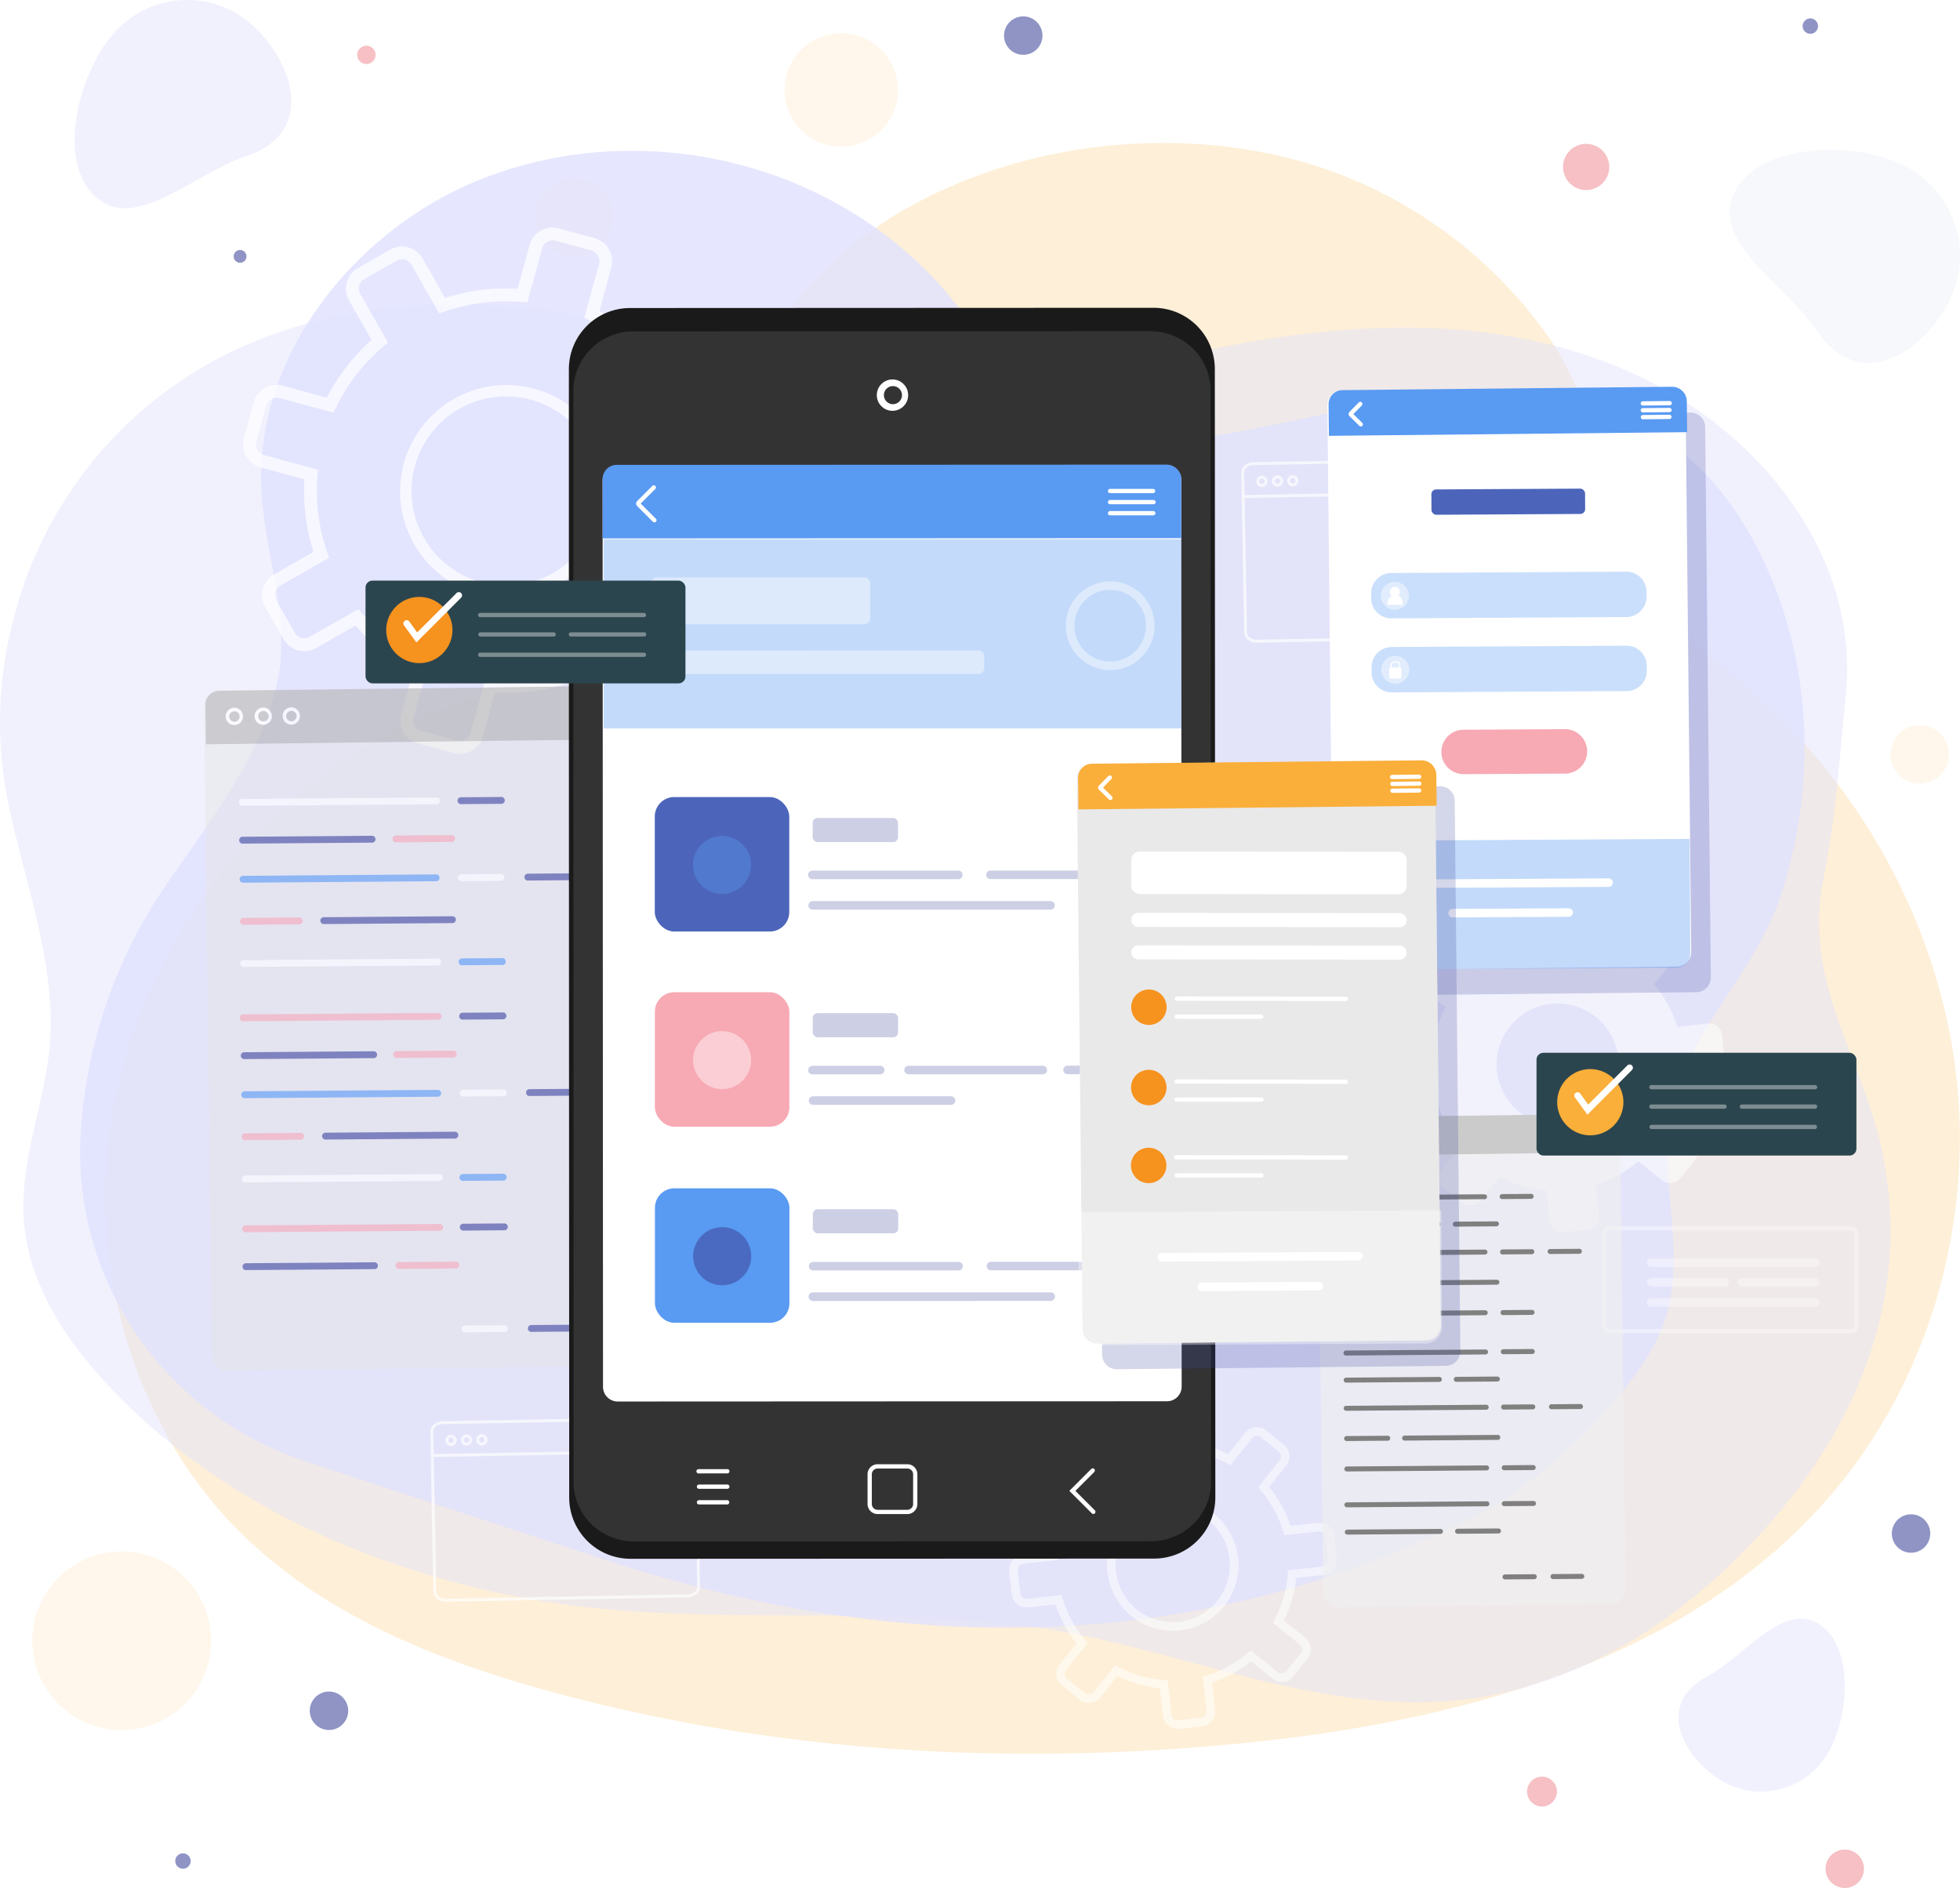<svg xmlns="http://www.w3.org/2000/svg" viewBox="0 0 856.73 825.19"><defs><style>.cls-1{opacity:0.2;}.cls-2{fill:#faaf3b;}.cls-3{opacity:0.1;}.cls-4{fill:#ecf1f7;}.cls-4,.cls-5{opacity:0.47;}.cls-5,.cls-6{fill:#e1e2fe;}.cls-6{opacity:0.81;}.cls-17,.cls-33,.cls-7{fill:#3e479b;}.cls-7,.cls-8{opacity:0.58;}.cls-8{fill:#ef929c;}.cls-9{opacity:0.73;}.cls-10,.cls-24,.cls-29,.cls-38{fill:#fff;}.cls-11{opacity:0.69;}.cls-12{opacity:0.55;}.cls-13,.cls-38{opacity:0.38;}.cls-14{opacity:0.61;}.cls-15,.cls-30{fill:#e5e5e5;}.cls-15{opacity:0.74;}.cls-16{fill:#b2b2b2;}.cls-18,.cls-23,.cls-34{fill:#599af2;}.cls-19{fill:#f7a9b4;}.cls-20{fill:none;}.cls-21{fill:#1a1a1a;}.cls-22{fill:#333;}.cls-23,.cls-26{opacity:0.36;}.cls-24{opacity:0.43;}.cls-25{fill:#4c65ba;}.cls-27{opacity:0.26;}.cls-28{opacity:0.57;}.cls-29,.cls-30{opacity:0.39;}.cls-31,.cls-35{fill:#cbcbcb;}.cls-32{fill:gray;}.cls-33{opacity:0.22;}.cls-34{opacity:0.32;}.cls-35{opacity:0.42;}.cls-36{fill:#f6921e;}.cls-37{fill:#2b454e;}</style></defs><g id="Layer_2" data-name="Layer 2"><g id="Layer_1-2" data-name="Layer 1"><g class="cls-1"><path class="cls-2" d="M856.24,511.82a242.07,242.07,0,0,0-1.11-41.27c-7.29-64.31-40.28-125-88.84-167.74-17.32-15.27-37-28.94-48.31-49.09-19-33.94-17.55-72.94-41.11-106.44a199.38,199.38,0,0,0-96.75-73.14C464.52,34.08,302.67,99.31,317.25,238.59c.05.5.11,1.22.17,2.14a50.7,50.7,0,0,1-49.67,53.94C161.09,297.2,69.28,379.44,49.63,483.6,37,550.59,57.69,624,106.69,671.41c36.58,35.37,85.66,54.81,134.76,68.16C339.9,766.34,443.5,772,545,761.72c95-9.58,195.26-36.9,256.71-110C834.5,612.72,853.28,562.71,856.24,511.82Z"/></g><g class="cls-3"><circle class="cls-2" cx="367.72" cy="39.35" r="24.81" transform="translate(12.58 142.53) rotate(-22.31)"/></g><g class="cls-3"><circle class="cls-2" cx="839.15" cy="329.72" r="12.8"/></g><g class="cls-3"><circle class="cls-2" cx="251.05" cy="94.91" r="17.16" transform="translate(13.41 219.64) rotate(-48.4)"/></g><g class="cls-3"><circle class="cls-2" cx="53.2" cy="717.16" r="39.07"/></g><path class="cls-4" d="M851.85,132a44.15,44.15,0,0,0-19.11-59.44C811,61.4,769.36,62.22,758.22,83.91s22.25,40.31,35.87,60.54C813.07,172.67,840.71,153.67,851.85,132Z"/><path class="cls-5" d="M751.42,777.65a33.84,33.84,0,0,0,46.77-10.07c10.13-15.7,12.66-47.54-3-57.67s-32.42,13.91-48.87,22.76C723.34,745,735.73,767.52,751.42,777.65Z"/><path class="cls-5" d="M110.81,11.4a42.66,42.66,0,0,0-60.28,2.23c-16,17.26-26.18,56.25-8.91,72.28S84.93,75.76,107.3,68.39C138.51,58.11,128.07,27.43,110.81,11.4Z"/><path class="cls-5" d="M809.46,611.65c15.24-32.73,21.3-69,13.44-107.38-8.68-42.33-35-74.85-25.89-120,5.57-27.51,7-53,9.79-80.21,5.8-55.89-30.49-105.14-75.51-131.73-36.56-21.6-79.43-29.7-121.47-29.13-37.83.52-75.6,7.51-112.26,16.9-35.34,9.06-69.88,21-106.92,17.22-30.8-3.13-58.54-16.44-87.22-26.37C234.93,127.22,152,123.88,89.35,160A178.35,178.35,0,0,0,8.56,261.18c-10,32.31-11.24,62.54-3.76,95.53,6.91,30.53,17.65,60.47,17.34,92.15-.32,32.33-16.95,61.19-10.4,94.45C16.38,566.83,30.49,587.47,46.8,605c44.87,48.35,107.53,77.54,172,91.44,85.84,18.5,173.35.84,258.44,19.25,55.8,12.08,111,35.38,169.15,26.27,36.29-5.69,70.07-23.42,98-47.33C771.72,671.22,794.82,643.08,809.46,611.65Z"/><path class="cls-6" d="M731.14,560.15c2.38-26.68-6.62-54.18.9-80.6,9-31.63,35.07-55.33,45.7-86.39,15.7-45.89,14.94-97.31-4.12-142-9.19-21.55-22.62-41.58-41-55.44-28.26-21.35-65.29-26-100.11-23.32-51.83,4-106.52,26.46-158.63,20.35-28.76-3.38-37.54-34.5-52.39-55-16.8-23.22-39.67-41.46-65-53.6C310,61.73,254.1,59.61,206.49,79.89c-50.83,21.64-95.13,74.5-92.22,134.29,1.35,27.65,12.42,55.12,7.3,82.3-6.44,34.1-32.13,65.18-50.75,93A214.28,214.28,0,0,0,35.36,494.07c0,.42,0,.84-.08,1.27-3.82,64.4,36.81,123.15,98.1,143.31L263.8,681.54C396.13,725.06,528.34,723.62,650,659.75c26.33-13.82,69.2-55,78-83.4A77.46,77.46,0,0,0,731.14,560.15Z"/><circle class="cls-7" cx="835.33" cy="670.27" r="8.4"/><circle class="cls-7" cx="447.27" cy="15.56" r="8.4"/><circle class="cls-7" cx="143.8" cy="747.74" r="8.4"/><circle class="cls-8" cx="674.02" cy="783.06" r="6.53"/><circle class="cls-8" cx="806.36" cy="816.79" r="8.4"/><circle class="cls-7" cx="104.94" cy="112.06" r="2.8"/><path class="cls-8" d="M703.19,75.1a10.09,10.09,0,1,1-7.76-12A10.1,10.1,0,0,1,703.19,75.1Z"/><path class="cls-8" d="M164.08,24.78a4,4,0,1,1-3-4.69A4,4,0,0,1,164.08,24.78Z"/><path class="cls-7" d="M794.6,12.12a3.36,3.36,0,1,1-2.59-4A3.37,3.37,0,0,1,794.6,12.12Z"/><path class="cls-7" d="M83.26,814.13a3.36,3.36,0,1,1-2.58-4A3.37,3.37,0,0,1,83.26,814.13Z"/><g class="cls-9"><path class="cls-10" d="M201.11,329.52a10.42,10.42,0,0,1-2.76-.37l-15.68-4.29a10.39,10.39,0,0,1-7.27-12.74L180.64,293a87.23,87.23,0,0,1-25.25-19.58l-17.24,9.84A10.38,10.38,0,0,1,124,279.34l-8.06-14.12a10.39,10.39,0,0,1,3.87-14.15l17.25-9.84a87.28,87.28,0,0,1-4-31.7l-19.15-5.24a10.39,10.39,0,0,1-7.27-12.75l4.29-15.68a10.39,10.39,0,0,1,12.74-7.27l19.16,5.24a87.37,87.37,0,0,1,19.58-25.25l-9.84-17.24a10.38,10.38,0,0,1,3.88-14.15l14.12-8.06A10.39,10.39,0,0,1,184.72,113l9.84,17.25a87.28,87.28,0,0,1,31.7-4l5.24-19.15a10.38,10.38,0,0,1,12.74-7.27l15.69,4.29a10.39,10.39,0,0,1,7.26,12.74L262,136A87.1,87.1,0,0,1,287.2,155.6l17.25-9.84a10.38,10.38,0,0,1,14.15,3.88l8.06,14.12a10.38,10.38,0,0,1-3.88,14.15l-17.24,9.84a87.28,87.28,0,0,1,4,31.7l19.15,5.24A10.37,10.37,0,0,1,336,237.43l-4.29,15.69a10.41,10.41,0,0,1-12.75,7.27l-19.15-5.25a87.1,87.1,0,0,1-19.58,25.25L290,297.64a10.38,10.38,0,0,1-3.88,14.15L272,319.85A10.38,10.38,0,0,1,257.88,316L248,298.73a87.28,87.28,0,0,1-31.7,4l-5.24,19.15a10.37,10.37,0,0,1-10,7.64Zm-44.47-63.3,1.5,1.78a81.84,81.84,0,0,0,27,21l2.1,1-6.46,23.61a4.76,4.76,0,0,0,3.34,5.87l15.68,4.29a4.78,4.78,0,0,0,5.87-3.35l6.46-23.61,2.32.19a81.87,81.87,0,0,0,33.94-4.28l2.2-.76,12.12,21.26a4.78,4.78,0,0,0,6.52,1.78l14.12-8.05a4.77,4.77,0,0,0,1.78-6.51L273,279.15l1.78-1.5a81.84,81.84,0,0,0,21-27l1-2.1L320.4,255a4.79,4.79,0,0,0,5.87-3.34L330.56,236a4.78,4.78,0,0,0-3.35-5.87l-23.61-6.46.19-2.32a81.87,81.87,0,0,0-4.28-33.94l-.76-2.2L320,173.05a4.78,4.78,0,0,0,1.78-6.52l-8.05-14.12a4.78,4.78,0,0,0-6.52-1.78L286,162.76l-1.5-1.78a82,82,0,0,0-27-21l-2.1-1,6.46-23.61a4.78,4.78,0,0,0-3.34-5.87l-15.68-4.29a4.79,4.79,0,0,0-5.87,3.34l-6.46,23.62-2.32-.2a81.86,81.86,0,0,0-33.94,4.29L192,137l-12.12-21.26a4.78,4.78,0,0,0-6.52-1.78l-14.12,8a4.77,4.77,0,0,0-1.78,6.51l12.13,21.27-1.78,1.5a82,82,0,0,0-21,27l-1,2.1L122.2,174a4.76,4.76,0,0,0-5.87,3.34L112,193a4.78,4.78,0,0,0,3.34,5.87L139,205.35l-.2,2.32a82,82,0,0,0,4.29,33.94l.76,2.2-21.26,12.12a4.78,4.78,0,0,0-1.78,6.52l8.05,14.12a4.77,4.77,0,0,0,6.51,1.78Zm64.73-4.94A46.67,46.67,0,0,1,209,259.6h0a46.49,46.49,0,1,1,12.41,1.68Zm-.14-88a41.32,41.32,0,1,0,10.93,1.48A41.29,41.29,0,0,0,221.23,173.3Z"/></g><g class="cls-11"><path class="cls-10" d="M655.06,279l-105.62,1.92c-3.05.06-5.57-1.87-5.61-4.3l-1.27-70.13c0-2.42,2.4-4.44,5.45-4.5l105.61-1.92c3.06,0,5.57,1.88,5.62,4.3l1.27,70.13C660.56,276.93,658.11,279,655.06,279ZM548,203.3c-2.33,0-4.2,1.46-4.16,3.17l1.27,70.13c0,1.7,2,3,4.28,3L655,277.69c2.33,0,4.2-1.46,4.17-3.16l-1.27-70.13c0-1.71-1.95-3.06-4.28-3Z"/><rect class="cls-10" x="543.39" y="215.33" width="114.69" height="1.31" transform="translate(-3.82 10.94) rotate(-1.04)"/><path class="cls-10" d="M551.66,212.83a2.47,2.47,0,1,1,2.42-2.51A2.47,2.47,0,0,1,551.66,212.83Zm-.07-3.62a1.16,1.16,0,1,0,1.18,1.13A1.16,1.16,0,0,0,551.59,209.21Z"/><path class="cls-10" d="M558.46,212.71a2.47,2.47,0,1,1,2.42-2.51A2.46,2.46,0,0,1,558.46,212.71Zm-.07-3.63a1.16,1.16,0,0,0,.05,2.32,1.15,1.15,0,0,0,1.13-1.18A1.16,1.16,0,0,0,558.39,209.08Z"/><path class="cls-10" d="M565.14,212.59a2.47,2.47,0,1,1,2.42-2.51A2.48,2.48,0,0,1,565.14,212.59Zm-.07-3.63a1.16,1.16,0,1,0,1.18,1.14A1.16,1.16,0,0,0,565.07,209Z"/></g><g class="cls-11"><path class="cls-10" d="M300.58,698.17,195,700.08c-3.05.06-5.57-1.87-5.62-4.3l-1.27-70.13c0-2.42,2.4-4.44,5.46-4.5l105.61-1.92c3.05-.05,5.57,1.88,5.61,4.31L306,693.66C306.08,696.09,303.64,698.11,300.58,698.17Zm-107-75.71c-2.33,0-4.2,1.47-4.17,3.17l1.28,70.13c0,1.7,2,3.06,4.28,3l105.61-1.91c2.33-.05,4.2-1.47,4.17-3.17l-1.28-70.13c0-1.71-1.95-3.06-4.28-3Z"/><rect class="cls-10" x="188.92" y="634.49" width="114.69" height="1.31" transform="translate(-11.49 4.58) rotate(-1.04)"/><path class="cls-10" d="M197.18,632a2.47,2.47,0,1,1,2.43-2.52A2.48,2.48,0,0,1,197.18,632Zm-.06-3.63a1.16,1.16,0,0,0-1.14,1.18,1.16,1.16,0,0,0,2.31,0A1.16,1.16,0,0,0,197.12,628.37Z"/><path class="cls-10" d="M204,631.87a2.47,2.47,0,1,1,2.42-2.51A2.47,2.47,0,0,1,204,631.87Zm-.07-3.63a1.16,1.16,0,1,0,0,2.32,1.16,1.16,0,0,0,0-2.32Z"/><path class="cls-10" d="M210.66,631.75a2.47,2.47,0,0,1-.09-4.94,2.47,2.47,0,1,1,.09,4.94Zm-.06-3.63a1.16,1.16,0,1,0,1.18,1.14A1.16,1.16,0,0,0,210.6,628.12Z"/></g><g class="cls-12"><path class="cls-10" d="M739.44,499.75,728.51,491a53.69,53.69,0,0,0,6.24-21.47L748.67,468a4.8,4.8,0,0,0,4.24-5.29l-1.13-10.21a4.79,4.79,0,0,0-5.28-4.24l-13.92,1.54a53.75,53.75,0,0,0-10.77-19.6l8.76-10.92a4.78,4.78,0,0,0-.74-6.73l-8-6.43a4.79,4.79,0,0,0-6.73.74l-8.76,10.93a53.83,53.83,0,0,0-21.46-6.25l-1.54-13.92a4.79,4.79,0,0,0-5.28-4.23l-10.21,1.12a4.8,4.8,0,0,0-4.24,5.29l1.53,13.91a53.79,53.79,0,0,0-19.59,10.77l-10.93-8.76a4.79,4.79,0,0,0-6.73.74l-6.42,8a4.77,4.77,0,0,0,.74,6.73L633.11,440a53.69,53.69,0,0,0-6.24,21.47L613,463a4.78,4.78,0,0,0-4.23,5.28l1.12,10.22a4.78,4.78,0,0,0,5.28,4.23L629,481.17a53.63,53.63,0,0,0,10.77,19.59l-8.76,10.93a4.79,4.79,0,0,0,.74,6.73l8,6.43a4.79,4.79,0,0,0,6.73-.74l8.76-10.93a53.87,53.87,0,0,0,21.47,6.25l1.53,13.91a4.79,4.79,0,0,0,5.28,4.24l10.22-1.13a4.78,4.78,0,0,0,4.23-5.28l-1.53-13.92a53.91,53.91,0,0,0,19.59-10.76L727,515.24a4.78,4.78,0,0,0,6.73-.74l6.43-8A4.79,4.79,0,0,0,739.44,499.75Zm-76-12.58a27.79,27.79,0,1,1,39.07-4.3A27.78,27.78,0,0,1,663.43,487.17Z"/><path class="cls-10" d="M683.05,538.54a5.64,5.64,0,0,1-3.57-1.26,5.7,5.7,0,0,1-2.11-3.83l-1.45-13.16a54.26,54.26,0,0,1-20.37-5.92l-8.28,10.32a5.72,5.72,0,0,1-8,.89l-8-6.43a5.72,5.72,0,0,1-.89-8l8.28-10.33a54.36,54.36,0,0,1-10.22-18.6l-13.15,1.45a5.72,5.72,0,0,1-6.32-5.06l-1.12-10.21a5.72,5.72,0,0,1,5.06-6.32L626,460.59a54.28,54.28,0,0,1,5.93-20.37l-10.33-8.28a5.71,5.71,0,0,1-.88-8l6.43-8a5.71,5.71,0,0,1,8-.88l10.32,8.27a54.55,54.55,0,0,1,18.6-10.22l-1.45-13.15a5.73,5.73,0,0,1,5.06-6.31l10.22-1.13a5.73,5.73,0,0,1,6.31,5.06l1.45,13.15a54.56,54.56,0,0,1,20.38,5.93l8.28-10.32a5.72,5.72,0,0,1,8-.89l8,6.43a5.72,5.72,0,0,1,.89,8L723,430.18a54.57,54.57,0,0,1,10.23,18.6l13.15-1.44a5.61,5.61,0,0,1,4.2,1.22,5.7,5.7,0,0,1,2.11,3.84l1.12,10.21a5.72,5.72,0,0,1-5.06,6.31l-13.15,1.45a54.38,54.38,0,0,1-5.93,20.38L740,499a5.71,5.71,0,0,1,.88,8l-6.42,8a5.73,5.73,0,0,1-8,.88l-10.33-8.27a54.53,54.53,0,0,1-18.6,10.22L699,531.07a5.72,5.72,0,0,1-5.06,6.31l-10.22,1.13Zm-28-26.55.68.37a52.58,52.58,0,0,0,21.1,6.13l.77.06,1.62,14.69a3.85,3.85,0,0,0,4.25,3.41l10.21-1.12a3.86,3.86,0,0,0,2.59-1.42,3.79,3.79,0,0,0,.82-2.84l-1.61-14.69.74-.22a52.73,52.73,0,0,0,19.25-10.58l.59-.51,11.53,9.25a3.87,3.87,0,0,0,5.42-.6l6.43-8a3.86,3.86,0,0,0-.6-5.42h0l-11.53-9.24.37-.69a52.53,52.53,0,0,0,6.13-21.09l.06-.77,14.69-1.62a3.87,3.87,0,0,0,3.41-4.26l-1.13-10.21a3.86,3.86,0,0,0-4.25-3.41l-14.69,1.62-.22-.74a52.77,52.77,0,0,0-10.58-19.26l-.51-.59,9.25-11.53a3.85,3.85,0,0,0,.82-2.83,3.9,3.9,0,0,0-1.42-2.59l-8-6.42a3.86,3.86,0,0,0-5.42.59L706.57,419l-.69-.37a52.59,52.59,0,0,0-21.09-6.14l-.78-.06-1.61-14.68a3.87,3.87,0,0,0-4.26-3.41l-10.21,1.12a3.85,3.85,0,0,0-3.41,4.26l1.61,14.68-.74.23a52.44,52.44,0,0,0-19.25,10.58l-.59.51L634,416.45a3.86,3.86,0,0,0-5.42.6l-6.43,8a3.85,3.85,0,0,0,.6,5.41l11.53,9.25-.36.68a52.48,52.48,0,0,0-6.14,21.1l-.06.77-14.69,1.62a3.86,3.86,0,0,0-3.41,4.25l1.13,10.22a3.86,3.86,0,0,0,4.25,3.41l14.69-1.62.22.74a52.65,52.65,0,0,0,10.59,19.26l.5.58-9.24,11.53a3.86,3.86,0,0,0,.6,5.42l8,6.43a3.83,3.83,0,0,0,2.84.82,3.78,3.78,0,0,0,2.58-1.42Zm25.72-17.79a28.72,28.72,0,1,1,22.45-10.75A28.6,28.6,0,0,1,680.78,494.2Zm.08-55.58a25.09,25.09,0,0,0-3,.17,26.68,26.68,0,1,0,3-.17Z"/></g><g class="cls-13"><path class="cls-10" d="M809.09,582.73H703.39c-1.83,0-3.31-1.77-3.31-3.94v-38.9c0-2.17,1.48-3.94,3.31-3.94h105.7c1.82,0,3.31,1.77,3.31,3.94v38.9C812.4,581,810.91,582.73,809.09,582.73Zm-105.7-44.92c-.78,0-1.44,1-1.44,2.08v38.9c0,1.12.66,2.07,1.44,2.07h105.7c.78,0,1.44-1,1.44-2.07v-38.9c0-1.12-.66-2.08-1.44-2.08Z"/><rect class="cls-10" x="721.84" y="550.99" width="71.55" height="1.87"/><path class="cls-10" d="M793.39,553.79H721.84a1.87,1.87,0,1,1,0-3.73h71.55a1.87,1.87,0,1,1,0,3.73Zm0-1.87v0Z"/><rect class="cls-10" x="721.84" y="559.48" width="31.97" height="1.87"/><path class="cls-10" d="M753.81,562.28h-32a1.87,1.87,0,0,1,0-3.74h32a1.87,1.87,0,0,1,0,3.74Zm0-1.87v0Z"/><rect class="cls-10" x="761.42" y="559.48" width="31.97" height="1.87"/><path class="cls-10" d="M793.39,562.28h-32a1.87,1.87,0,0,1,0-3.74h32a1.87,1.87,0,0,1,0,3.74Zm0-1.87v0Z"/><rect class="cls-10" x="721.84" y="568.36" width="71.55" height="1.87"/><path class="cls-10" d="M793.39,571.16H721.84a1.87,1.87,0,1,1,0-3.73h71.55a1.87,1.87,0,1,1,0,3.73Zm0-1.87v0Z"/></g><g class="cls-12"><path class="cls-10" d="M514.78,755.63a6.49,6.49,0,0,1-6.44-5.79L507,737.91a53.61,53.61,0,0,1-18.57-5.4L481,741.88a6.5,6.5,0,0,1-9.13,1l-7.75-6.21a6.49,6.49,0,0,1-1-9.13l7.51-9.37a53.45,53.45,0,0,1-9.31-16.94l-11.93,1.31a6.52,6.52,0,0,1-7.17-5.74l-1.09-9.88a6.51,6.51,0,0,1,5.75-7.17l11.93-1.31a53.67,53.67,0,0,1,5.4-18.57l-9.37-7.51a6.5,6.5,0,0,1-1-9.13l6.21-7.75a6.5,6.5,0,0,1,9.13-1l9.37,7.5a53.65,53.65,0,0,1,16.94-9.31l-1.31-11.93a6.51,6.51,0,0,1,5.75-7.17l9.87-1.09a6.51,6.51,0,0,1,7.17,5.75l1.31,11.93a53.41,53.41,0,0,1,18.57,5.41l7.51-9.37a6.5,6.5,0,0,1,9.13-1l7.75,6.21a6.49,6.49,0,0,1,2.39,4.36,6.41,6.41,0,0,1-1.38,4.77l-7.51,9.37a53.69,53.69,0,0,1,9.31,17l11.93-1.32a6.52,6.52,0,0,1,7.17,5.75l1.09,9.87a6.51,6.51,0,0,1-5.75,7.17l-11.93,1.32a53.62,53.62,0,0,1-5.4,18.56l9.37,7.51h0a6.49,6.49,0,0,1,1,9.13l-6.21,7.75a6.49,6.49,0,0,1-9.13,1l-9.37-7.51a53.5,53.5,0,0,1-17,9.31l1.32,11.93a6.51,6.51,0,0,1-5.75,7.17l-9.87,1.09A6.06,6.06,0,0,1,514.78,755.63Zm-27.3-27.86,1.36.73a49.84,49.84,0,0,0,20,5.82l1.55.12,1.65,15a2.76,2.76,0,0,0,3.05,2.45l9.87-1.09a2.76,2.76,0,0,0,2.45-3l-1.66-15,1.49-.45a49.93,49.93,0,0,0,18.26-10l1.18-1,11.77,9.43a2.74,2.74,0,0,0,3.88-.42l6.22-7.75a2.77,2.77,0,0,0-.43-3.89h0l-11.77-9.44.73-1.36a49.84,49.84,0,0,0,5.82-20l.12-1.55,15-1.65a2.77,2.77,0,0,0,2.45-3.05l-1.09-9.87a2.77,2.77,0,0,0-3-2.44l-15,1.65-.45-1.49a49.82,49.82,0,0,0-10-18.26l-1-1.18,9.44-11.77a2.77,2.77,0,0,0-.42-3.88l-7.76-6.22a2.76,2.76,0,0,0-3.88.43l-9.44,11.78-1.36-.74a49.89,49.89,0,0,0-20-5.82l-1.55-.12-1.65-15a2.77,2.77,0,0,0-3.05-2.44l-9.88,1.08a2.77,2.77,0,0,0-2.44,3.05l1.65,15-1.48.45a49.82,49.82,0,0,0-18.26,10l-1.18,1-11.77-9.43a2.77,2.77,0,0,0-3.89.43l-6.21,7.75a2.76,2.76,0,0,0,.43,3.88l11.77,9.44-.73,1.37a49.84,49.84,0,0,0-5.82,20l-.12,1.54-15,1.65a2.78,2.78,0,0,0-2.44,3l1.09,9.88a2.77,2.77,0,0,0,3.05,2.44l15-1.65.45,1.48a49.85,49.85,0,0,0,10,18.26l1,1.18L466,729.88a2.73,2.73,0,0,0-.59,2,2.8,2.8,0,0,0,1,1.86l7.75,6.21a2.78,2.78,0,0,0,3.89-.43Zm25.11-15A28.72,28.72,0,1,1,535.05,702,28.6,28.6,0,0,1,512.59,712.76Zm.08-53.73a26,26,0,0,0-2.78.15A25,25,0,0,0,497,703.55h0A25,25,0,1,0,512.67,659Z"/></g><g class="cls-14"><path class="cls-15" d="M272.79,306.31l3.45,284.23a6.4,6.4,0,0,1-6.33,6.49L99.14,599.1a6.41,6.41,0,0,1-6.49-6.33L89.2,308.54a6.4,6.4,0,0,1,6.33-6.48L266.3,300A6.41,6.41,0,0,1,272.79,306.31Z"/><path class="cls-16" d="M273.41,306.2l.2,16.89L90,325.32l-.21-17.2a6.13,6.13,0,0,1,6.06-6.21l171-2.08A6.45,6.45,0,0,1,273.41,306.2Z"/><path class="cls-10" d="M102.46,316.91a3.78,3.78,0,1,1,3.75-3.81A3.78,3.78,0,0,1,102.46,316.91Zm0-6a2.27,2.27,0,1,0,2.28,2.25A2.27,2.27,0,0,0,102.42,310.87Z"/><path class="cls-10" d="M115.09,316.82a3.78,3.78,0,1,1,3.75-3.81A3.78,3.78,0,0,1,115.09,316.82Zm0-6.05a2.27,2.27,0,1,0,2.29,2.25A2.27,2.27,0,0,0,115,310.77Z"/><path class="cls-10" d="M127.36,316.72a3.78,3.78,0,1,1,3.75-3.8A3.77,3.77,0,0,1,127.36,316.72Zm0-6a2.27,2.27,0,1,0,2.28,2.25A2.27,2.27,0,0,0,127.32,310.68Z"/><path class="cls-10" d="M190.59,351.55l-84.84.64a1.51,1.51,0,0,1,0-3l84.84-.64a1.51,1.51,0,1,1,0,3Z"/><path class="cls-17" d="M218.87,351.34l-17.6.13a1.52,1.52,0,0,1,0-3l17.61-.13a1.52,1.52,0,1,1,0,3Z"/><path class="cls-10" d="M191.13,422l-84.84.65a1.52,1.52,0,0,1,0-3L191.1,419a1.51,1.51,0,1,1,0,3Z"/><path class="cls-18" d="M219.41,421.77l-17.61.13a1.51,1.51,0,0,1,0-3l17.61-.13a1.51,1.51,0,1,1,0,3Z"/><path class="cls-18" d="M190.85,385.17l-84.84.64a1.52,1.52,0,0,1,0-3l84.85-.64a1.52,1.52,0,0,1,0,3Z"/><path class="cls-10" d="M219.13,385l-17.61.13a1.51,1.51,0,0,1,0-3l17.61-.13a1.51,1.51,0,0,1,0,3Z"/><path class="cls-17" d="M248.12,384.73l-17.61.14a1.52,1.52,0,0,1,0-3l17.61-.13a1.51,1.51,0,1,1,0,3Z"/><path class="cls-17" d="M162.44,368.3l-56.56.43a1.51,1.51,0,0,1,0-3l56.56-.43a1.51,1.51,0,1,1,0,3Z"/><path class="cls-19" d="M197.66,368l-24.82.19a1.52,1.52,0,0,1,0-3l24.81-.19a1.52,1.52,0,0,1,0,3Z"/><path class="cls-17" d="M197.92,403.46l-56.56.43a1.51,1.51,0,0,1,0-3l56.56-.43a1.51,1.51,0,0,1,0,3Z"/><path class="cls-19" d="M131,404l-24.81.19a1.52,1.52,0,0,1,0-3l24.82-.19a1.52,1.52,0,0,1,0,3Z"/><path class="cls-19" d="M191.31,445.73l-84.84.64a1.51,1.51,0,1,1,0-3l84.84-.64a1.51,1.51,0,1,1,0,3Z"/><path class="cls-17" d="M219.59,445.52l-17.61.13a1.52,1.52,0,0,1,0-3l17.6-.13a1.52,1.52,0,1,1,0,3Z"/><path class="cls-10" d="M191.84,516.16l-84.84.65a1.52,1.52,0,0,1,0-3l84.84-.64a1.51,1.51,0,1,1,0,3Z"/><path class="cls-18" d="M220.12,516l-17.61.13a1.51,1.51,0,1,1,0-3l17.61-.13a1.51,1.51,0,0,1,0,3Z"/><path class="cls-18" d="M191.56,479.35l-84.84.64a1.52,1.52,0,0,1,0-3l84.84-.64a1.52,1.52,0,0,1,0,3Z"/><path class="cls-10" d="M219.84,479.13l-17.61.14a1.52,1.52,0,0,1,0-3l17.61-.13a1.51,1.51,0,1,1,0,3Z"/><path class="cls-17" d="M248.83,478.91l-17.6.14a1.52,1.52,0,0,1,0-3l17.61-.13a1.51,1.51,0,1,1,0,3Z"/><path class="cls-17" d="M163.15,462.48l-56.56.43a1.51,1.51,0,0,1,0-3l56.56-.43a1.51,1.51,0,1,1,0,3Z"/><path class="cls-19" d="M198.37,462.22l-24.81.18a1.51,1.51,0,1,1,0-3l24.82-.19a1.52,1.52,0,0,1,0,3Z"/><path class="cls-17" d="M198.64,497.64l-56.56.43a1.52,1.52,0,0,1,0-3l56.56-.42a1.51,1.51,0,1,1,0,3Z"/><path class="cls-19" d="M131.67,498.15l-24.81.19a1.52,1.52,0,0,1,0-3l24.81-.19a1.52,1.52,0,0,1,0,3Z"/><path class="cls-19" d="M192,537.94l-84.85.65a1.52,1.52,0,0,1,0-3l84.84-.64a1.51,1.51,0,1,1,0,3Z"/><path class="cls-17" d="M220.29,537.73l-17.61.13a1.51,1.51,0,1,1,0-3l17.61-.13a1.51,1.51,0,1,1,0,3Z"/><path class="cls-10" d="M220.62,582.2l-17.61.14a1.52,1.52,0,0,1,0-3l17.61-.13a1.51,1.51,0,0,1,0,3Z"/><path class="cls-17" d="M249.61,582l-17.6.14a1.52,1.52,0,0,1,0-3l17.61-.13a1.51,1.51,0,1,1,0,3Z"/><path class="cls-17" d="M163.85,554.7l-56.56.43a1.52,1.52,0,0,1,0-3l56.56-.42a1.51,1.51,0,0,1,0,3Z"/><path class="cls-19" d="M199.07,554.43l-24.82.19a1.51,1.51,0,0,1,0-3l24.81-.19a1.51,1.51,0,1,1,0,3Z"/></g><polygon class="cls-20" points="246.76 201.14 248.68 207.69 248.67 198.96 246.76 201.14"/><polygon class="cls-20" points="248.86 629.2 248.86 620.47 246.95 627.02 248.86 629.2"/><path class="cls-21" d="M248.66,161.38v46.31l0,104.32.09,204.14.05,104.32v34.11a26.83,26.83,0,0,0,26.76,26.73h19.06l209.88-.09a26.76,26.76,0,0,0,26.73-26.75l-.22-493.2a26.78,26.78,0,0,0-26.76-26.74l-228.93.1A26.75,26.75,0,0,0,248.66,161.38Z"/><path class="cls-22" d="M250.62,170.72v44.81l0,100.92.09,197.5,0,100.93v8.44l0,24.56A25.87,25.87,0,0,0,268,672.08a26.71,26.71,0,0,0,9.25,1.66H296l207-.09a26.56,26.56,0,0,0,14.9-4.54,25.71,25.71,0,0,0,11.46-21.34l-.21-477.16a25.59,25.59,0,0,0-9.43-19.8,26.59,26.59,0,0,0-17-6.06l-225.76.1A26.12,26.12,0,0,0,250.62,170.72Z"/><path class="cls-10" d="M516.34,209.68l.17,396.37a6.4,6.4,0,0,1-6.4,6.41L270,612.57a6.43,6.43,0,0,1-6.42-6.41l-.17-396.37a6.43,6.43,0,0,1,6.41-6.42l240.08-.1A6.41,6.41,0,0,1,516.34,209.68Z"/><path class="cls-18" d="M516.34,209.51v25.7l-252.9.11v-26a6.13,6.13,0,0,1,6.13-6.14l240.31-.11A6.46,6.46,0,0,1,516.34,209.51Z"/><path class="cls-10" d="M485.12,215.55a.94.94,0,0,1,0-1.87h19a.94.94,0,0,1,0,1.87Z"/><path class="cls-10" d="M485.12,220.4a.94.94,0,0,1,0-1.87h19a.94.94,0,1,1,0,1.87Z"/><path class="cls-10" d="M485.12,225.24a.94.94,0,0,1,0-1.87h19a.93.93,0,1,1,0,1.86Z"/><path class="cls-10" d="M286.05,228.33a.93.93,0,0,1-.66-.27l-6.89-6.89a1.51,1.51,0,0,1,0-2.15l6.62-6.63a.94.94,0,0,1,1.32,0,.92.92,0,0,1,0,1.32l-6.38,6.38,6.65,6.65a.93.93,0,0,1-.66,1.59Z"/><path class="cls-10" d="M390.11,179.55a6.85,6.85,0,0,1,0-13.7h0a6.85,6.85,0,0,1,0,13.7Zm0-10.79h0a3.95,3.95,0,0,0,0,7.89h0a3.95,3.95,0,1,0,0-7.89Z"/><path class="cls-10" d="M383.6,661.76a4.4,4.4,0,0,1-4.39-4.39v-13a4.4,4.4,0,0,1,4.39-4.39h13a4.4,4.4,0,0,1,4.39,4.4v13a4.4,4.4,0,0,1-4.39,4.39Zm13-19.9h-13a2.52,2.52,0,0,0-2.52,2.52v13a2.53,2.53,0,0,0,2.53,2.52h13a2.53,2.53,0,0,0,2.52-2.53v-13A2.52,2.52,0,0,0,396.57,641.86Z"/><path class="cls-10" d="M305.44,644a.94.94,0,1,1,0-1.87h12.49a.93.93,0,0,1,0,1.86Z"/><path class="cls-10" d="M305.44,650.73a.94.94,0,0,1,0-1.87h12.49a.93.93,0,1,1,0,1.86Z"/><path class="cls-10" d="M305.44,657.56a.94.94,0,0,1,0-1.87h12.5a.94.94,0,0,1,0,1.87Z"/><path class="cls-10" d="M477.9,661.72a.9.9,0,0,1-.66-.28l-9.82-9.81,9.56-9.57a.92.92,0,0,1,1.32,0,.94.94,0,0,1,0,1.32l-8.24,8.25,8.5,8.5a.93.93,0,0,1,0,1.31A.9.9,0,0,1,477.9,661.72Z"/><rect class="cls-23" x="263.85" y="235.67" width="252.52" height="82.7"/><rect class="cls-24" x="284.51" y="252.39" width="95.93" height="20.5" rx="2.64"/><path class="cls-24" d="M427.64,294.57l-140.48.06a2.63,2.63,0,0,1-2.63-2.63v-5a2.64,2.64,0,0,1,2.63-2.64l140.47-.06a2.64,2.64,0,0,1,2.64,2.64v5A2.63,2.63,0,0,1,427.64,294.57Z"/><path class="cls-24" d="M485.27,292.88a19.39,19.39,0,1,1,0-38.78h0a19.39,19.39,0,0,1,19.39,19.38h0a19.38,19.38,0,0,1-19.38,19.4Zm0-35.05h0a15.66,15.66,0,0,0,0,31.32h0a15.65,15.65,0,0,0,15.65-15.67h0a15.65,15.65,0,0,0-15.66-15.65Z"/><rect class="cls-25" x="286.21" y="348.37" width="58.78" height="58.78" rx="8.5"/><g class="cls-26"><path class="cls-18" d="M328.28,378.05a12.68,12.68,0,1,1-12.69-12.68A12.68,12.68,0,0,1,328.28,378.05Z"/></g><g class="cls-27"><rect class="cls-17" x="355.22" y="357.51" width="37.31" height="10.54" rx="2.12"/><path class="cls-17" d="M355.23,384.26a1.87,1.87,0,1,1,0-3.73l63.66,0h0a1.87,1.87,0,0,1,0,3.74l-63.66,0Z"/><path class="cls-17" d="M355.24,397.59a1.87,1.87,0,0,1,0-3.74l103.8,0h0a1.87,1.87,0,1,1,0,3.73l-103.8,0Z"/><path class="cls-17" d="M433.09,384.23a1.87,1.87,0,1,1,0-3.73l63.66,0h0a1.87,1.87,0,0,1,0,3.73l-63.66,0Z"/></g><rect class="cls-18" x="286.28" y="519.38" width="58.78" height="58.78" rx="8.5"/><g class="cls-28"><path class="cls-17" d="M328.36,549.05a12.69,12.69,0,1,1-12.69-12.67A12.68,12.68,0,0,1,328.36,549.05Z"/></g><g class="cls-27"><rect class="cls-17" x="355.3" y="528.52" width="37.31" height="10.54" rx="2.12"/><path class="cls-17" d="M355.31,555.27a1.87,1.87,0,0,1,0-3.73l63.67,0h0a1.87,1.87,0,0,1,0,3.74l-63.66,0Z"/><path class="cls-17" d="M355.31,568.6a1.87,1.87,0,1,1,0-3.74l103.81,0h0a1.87,1.87,0,1,1,0,3.73l-103.81.05Z"/><path class="cls-17" d="M433.16,555.24a1.87,1.87,0,0,1,0-3.74l63.66,0h0a1.87,1.87,0,1,1,0,3.73l-63.66,0Z"/></g><rect class="cls-19" x="286.25" y="433.68" width="58.78" height="58.78" rx="8.5"/><circle class="cls-24" cx="315.64" cy="463.36" r="12.68" transform="translate(-235.2 358.9) rotate(-45)"/><g class="cls-27"><rect class="cls-17" x="355.26" y="442.82" width="37.31" height="10.54" rx="2.12"/><path class="cls-17" d="M355.27,469.57a1.87,1.87,0,1,1,0-3.73l29.44,0h0a1.87,1.87,0,0,1,0,3.74Z"/><path class="cls-17" d="M355.27,482.89a1.87,1.87,0,0,1,0-3.73l60.42,0h0a1.87,1.87,0,1,1,0,3.74l-60.42,0Z"/><path class="cls-17" d="M397,469.55a1.87,1.87,0,0,1,0-3.73l58.8,0h0a1.87,1.87,0,1,1,0,3.74l-58.8,0Z"/><path class="cls-17" d="M466.78,469.52a1.87,1.87,0,1,1,0-3.73h29.45a1.87,1.87,0,0,1,0,3.73Z"/></g><path class="cls-29" d="M708.14,493.35l2.44,201.1a6.4,6.4,0,0,1-6.33,6.48l-119.39,1.46a6.41,6.41,0,0,1-6.49-6.34L575.92,495a6.41,6.41,0,0,1,6.34-6.48L701.65,487A6.43,6.43,0,0,1,708.14,493.35Z"/><path class="cls-30" d="M708.14,493.35l2.44,201.1a6.4,6.4,0,0,1-6.33,6.48l-119.39,1.46a6.41,6.41,0,0,1-6.49-6.34L575.92,495a6.41,6.41,0,0,1,6.34-6.48L701.65,487A6.43,6.43,0,0,1,708.14,493.35Z"/><path class="cls-31" d="M708.58,493.28l.12,10.35-132.21,1.61-.13-10.67a6.14,6.14,0,0,1,6.06-6.21l119.63-1.46A6.46,6.46,0,0,1,708.58,493.28Z"/><path class="cls-10" d="M585.45,499.19a2.73,2.73,0,1,1,2.7-2.75A2.72,2.72,0,0,1,585.45,499.19Zm0-4.36a1.64,1.64,0,1,0,1.64,1.62A1.64,1.64,0,0,0,585.42,494.83Z"/><path class="cls-10" d="M594.54,499.12a2.73,2.73,0,1,1,2.7-2.74A2.72,2.72,0,0,1,594.54,499.12Zm0-4.36a1.64,1.64,0,1,0,1.65,1.62A1.64,1.64,0,0,0,594.51,494.76Z"/><path class="cls-10" d="M603.38,499.05a2.72,2.72,0,1,1,2.71-2.74A2.72,2.72,0,0,1,603.38,499.05Zm0-4.35a1.63,1.63,0,1,0,1.65,1.62A1.62,1.62,0,0,0,603.35,494.7Z"/><path class="cls-32" d="M648.92,524.13l-61.1.46a1.09,1.09,0,1,1,0-2.18L648.9,522a1.09,1.09,0,0,1,0,2.18Z"/><path class="cls-32" d="M669.29,524l-12.68.09a1.08,1.08,0,0,1-1.1-1.08,1.09,1.09,0,0,1,1.08-1.1l12.68-.09a1.09,1.09,0,1,1,0,2.18Z"/><path class="cls-32" d="M649.3,574.85l-61.09.47a1.09,1.09,0,0,1,0-2.18l61.1-.46a1.09,1.09,0,0,1,0,2.17Z"/><path class="cls-32" d="M669.67,574.7l-12.68.1a1.1,1.1,0,0,1-1.1-1.09,1.08,1.08,0,0,1,1.08-1.09l12.68-.1a1.09,1.09,0,1,1,0,2.18Z"/><path class="cls-32" d="M649.1,548.34l-61.1.46a1.08,1.08,0,0,1-1.09-1.08,1.09,1.09,0,0,1,1.08-1.1l61.1-.46a1.09,1.09,0,0,1,0,2.18Z"/><path class="cls-32" d="M669.47,548.18l-12.68.1a1.09,1.09,0,0,1,0-2.18l12.68-.09a1.09,1.09,0,1,1,0,2.17Z"/><path class="cls-32" d="M690.35,548l-12.68.09a1.09,1.09,0,1,1,0-2.17l12.68-.1a1.09,1.09,0,1,1,0,2.18Z"/><path class="cls-32" d="M628.64,536.2l-40.73.3a1.09,1.09,0,1,1,0-2.17l40.73-.31a1.09,1.09,0,0,1,0,2.18Z"/><path class="cls-32" d="M654,536l-17.87.14a1.09,1.09,0,0,1,0-2.18l17.87-.13a1.09,1.09,0,1,1,0,2.17Z"/><path class="cls-32" d="M654.2,561.51l-40.73.31a1.09,1.09,0,1,1,0-2.17l40.73-.31a1.09,1.09,0,1,1,0,2.17Z"/><path class="cls-32" d="M606,561.88l-17.86.13a1.09,1.09,0,1,1,0-2.17L606,559.7a1.09,1.09,0,0,1,0,2.18Z"/><path class="cls-32" d="M649.43,592l-61.09.47a1.09,1.09,0,1,1,0-2.18l61.1-.46a1.09,1.09,0,0,1,0,2.17Z"/><path class="cls-32" d="M669.8,591.8l-12.68.1a1.1,1.1,0,0,1-1.1-1.08,1.09,1.09,0,0,1,1.08-1.1l12.68-.1a1.09,1.09,0,1,1,0,2.18Z"/><path class="cls-32" d="M649.82,642.68l-61.1.46a1.09,1.09,0,0,1,0-2.18l61.1-.46a1.09,1.09,0,1,1,0,2.18Z"/><path class="cls-32" d="M670.18,642.52l-12.68.1a1.09,1.09,0,0,1,0-2.18l12.68-.1a1.09,1.09,0,0,1,0,2.18Z"/><path class="cls-32" d="M649.62,616.16l-61.1.46a1.09,1.09,0,1,1,0-2.17l61.1-.47a1.1,1.1,0,0,1,1.1,1.09A1.08,1.08,0,0,1,649.62,616.16Z"/><path class="cls-32" d="M670,616l-12.68.09a1.09,1.09,0,1,1,0-2.17l12.68-.1a1.09,1.09,0,0,1,0,2.18Z"/><path class="cls-32" d="M690.86,615.85l-12.68.1a1.1,1.1,0,0,1-1.1-1.08,1.09,1.09,0,0,1,1.08-1.1l12.68-.1a1.09,1.09,0,1,1,0,2.18Z"/><path class="cls-32" d="M629.16,604l-40.73.31a1.09,1.09,0,1,1,0-2.18l40.73-.31a1.09,1.09,0,0,1,0,2.18Z"/><path class="cls-32" d="M654.52,603.83l-17.87.13a1.09,1.09,0,1,1,0-2.17l17.87-.14a1.09,1.09,0,1,1,0,2.18Z"/><path class="cls-32" d="M654.71,629.34l-40.73.31a1.1,1.1,0,0,1-1.1-1.08,1.09,1.09,0,0,1,1.08-1.1l40.74-.31a1.09,1.09,0,0,1,0,2.18Z"/><path class="cls-32" d="M606.49,629.7l-17.87.14a1.09,1.09,0,0,1,0-2.18l17.87-.13a1.09,1.09,0,1,1,0,2.17Z"/><path class="cls-32" d="M649.94,658.36l-61.1.46a1.09,1.09,0,1,1,0-2.17l61.1-.47a1.1,1.1,0,0,1,1.1,1.08A1.09,1.09,0,0,1,649.94,658.36Z"/><path class="cls-32" d="M670.3,658.21l-12.68.09a1.09,1.09,0,1,1,0-2.17l12.69-.1a1.09,1.09,0,0,1,0,2.18Z"/><path class="cls-32" d="M670.54,690.23l-12.68.1a1.08,1.08,0,0,1-1.09-1.08,1.09,1.09,0,0,1,1.08-1.1l12.68-.09a1.09,1.09,0,1,1,0,2.17Z"/><path class="cls-32" d="M691.42,690.08l-12.68.09a1.09,1.09,0,0,1,0-2.17l12.68-.1a1.09,1.09,0,0,1,0,2.18Z"/><path class="cls-32" d="M629.66,670.43l-40.73.31a1.1,1.1,0,0,1-1.1-1.08,1.09,1.09,0,0,1,1.08-1.1l40.73-.31a1.09,1.09,0,1,1,0,2.18Z"/><path class="cls-32" d="M655,670.24l-17.87.13a1.08,1.08,0,0,1-1.09-1.08,1.09,1.09,0,0,1,1.08-1.1l17.87-.13a1.08,1.08,0,0,1,1.09,1.08A1.09,1.09,0,0,1,655,670.24Z"/><path class="cls-33" d="M745.35,186.66l2.46,240.52a6.43,6.43,0,0,1-6.35,6.48l-143.75,1.46a6.41,6.41,0,0,1-6.48-6.34l-2.45-240.52a6.4,6.4,0,0,1,6.34-6.47l143.75-1.47A6.4,6.4,0,0,1,745.35,186.66Z"/><path class="cls-10" d="M736.79,175.52,739.25,416a6.43,6.43,0,0,1-6.35,6.48L589.15,424a6.41,6.41,0,0,1-6.48-6.34l-2.46-240.52a6.41,6.41,0,0,1,6.35-6.47l143.75-1.47A6.41,6.41,0,0,1,736.79,175.52Z"/><path class="cls-18" d="M737.31,175.43l.14,13.46-156.57,1.6-.15-13.77a6.14,6.14,0,0,1,6.08-6.2l144-1.47A6.44,6.44,0,0,1,737.31,175.43Z"/><path class="cls-10" d="M718,177.26a.94.94,0,0,1,0-1.87l11.74-.12a.94.94,0,1,1,0,1.87l-11.74.12Z"/><path class="cls-10" d="M718,180.26a.94.94,0,0,1,0-1.87l11.75-.12a1,1,0,0,1,.94.93.94.94,0,0,1-.93.94l-11.74.12Z"/><path class="cls-10" d="M718.05,183.26a.94.94,0,0,1,0-1.87l11.75-.12h0a.94.94,0,0,1,0,1.87l-11.75.12Z"/><path class="cls-10" d="M594.82,186.38a.91.91,0,0,1-.65-.27l-4.31-4.22a1.31,1.31,0,0,1,0-1.84l4.06-4.14a.93.93,0,1,1,1.33,1.3L591.57,181l3.9,3.83a.93.93,0,0,1,0,1.32A1,1,0,0,1,594.82,186.38Z"/><path class="cls-23" d="M732.56,423l-144.24.81a6.3,6.3,0,0,1-6.33-6.27l-.28-50,156.84-.88.28,50A6.31,6.31,0,0,1,732.56,423Z"/><rect class="cls-25" x="625.7" y="213.71" width="67.18" height="11.07" rx="2.09" transform="translate(-1.23 3.72) rotate(-0.32)"/><path class="cls-34" d="M710.92,269.7l-102.68.58a8.84,8.84,0,0,1-8.89-8.79v-2.16a8.83,8.83,0,0,1,8.79-8.88l102.68-.58a8.82,8.82,0,0,1,8.88,8.78l0,2.17A8.84,8.84,0,0,1,710.92,269.7Z"/><path class="cls-24" d="M615.83,260.4a6.11,6.11,0,1,1-6.14-6.08A6.11,6.11,0,0,1,615.83,260.4Z"/><path class="cls-10" d="M611.91,258.67a2.2,2.2,0,1,1-2.21-2.18A2.2,2.2,0,0,1,611.91,258.67Z"/><path class="cls-10" d="M613,264.36l-6.52,0v-.8a3.44,3.44,0,0,1,3.41-3.45h0a3.09,3.09,0,0,1,3.11,3.08Z"/><path class="cls-34" d="M608.36,282.47H711a8.84,8.84,0,0,1,8.84,8.84v2.17a8.83,8.83,0,0,1-8.83,8.83H608.36a8.83,8.83,0,0,1-8.83-8.83v-2.17a8.83,8.83,0,0,1,8.83-8.83Z" transform="translate(-1.64 3.72) rotate(-0.32)"/><path class="cls-24" d="M616,292.71a6.11,6.11,0,1,1-6.14-6.07A6.11,6.11,0,0,1,616,292.71Z"/><rect class="cls-10" x="607.26" y="291.74" width="5.31" height="4.85" rx="0.6" transform="translate(-1.64 3.42) rotate(-0.32)"/><path class="cls-10" d="M607.77,292.18v-1.5a1.5,1.5,0,0,1,1.48-1.51h1.4A1.33,1.33,0,0,1,612,290.5v1.66h-.47V290.5a.89.89,0,0,0-.87-.87h-1.39a1,1,0,0,0-.73.31,1,1,0,0,0-.29.72v1.51Z"/><path class="cls-19" d="M684.08,338.12l-44.29.24a9.71,9.71,0,0,1-9.76-9.65h0a9.71,9.71,0,0,1,9.65-9.76L684,318.7a9.71,9.71,0,0,1,9.77,9.65h0A9.73,9.73,0,0,1,684.08,338.12Z"/><path class="cls-10" d="M617.37,388.12a1.87,1.87,0,0,1,0-3.73l85.72-.49h0a1.87,1.87,0,0,1,0,3.74l-85.71.48Z"/><path class="cls-10" d="M634.82,401a1.87,1.87,0,0,1,0-3.73l51-.29h0a1.87,1.87,0,0,1,0,3.73l-51,.29Z"/><path class="cls-33" d="M635.87,350l2.46,240.52a6.41,6.41,0,0,1-6.35,6.47l-143.75,1.47a6.41,6.41,0,0,1-6.48-6.34l-2.46-240.52a6.43,6.43,0,0,1,6.35-6.48l143.75-1.47A6.43,6.43,0,0,1,635.87,350Z"/><path class="cls-10" d="M627.31,338.81l2.45,240.52a6.4,6.4,0,0,1-6.34,6.47l-143.76,1.47a6.4,6.4,0,0,1-6.47-6.34l-2.46-240.52a6.43,6.43,0,0,1,6.35-6.48l143.75-1.47A6.43,6.43,0,0,1,627.31,338.81Z"/><path class="cls-35" d="M627.31,338.81l2.45,240.52a6.4,6.4,0,0,1-6.34,6.47l-143.76,1.47a6.4,6.4,0,0,1-6.47-6.34l-2.46-240.52a6.43,6.43,0,0,1,6.35-6.48l143.75-1.47A6.43,6.43,0,0,1,627.31,338.81Z"/><path class="cls-2" d="M627.83,338.72l.14,13.45-156.58,1.6L471.25,340a6.14,6.14,0,0,1,6.08-6.19l144-1.48A6.46,6.46,0,0,1,627.83,338.72Z"/><path class="cls-10" d="M608.51,340.54a.93.93,0,0,1,0-1.86l11.74-.12a1,1,0,0,1,1,.92.93.93,0,0,1-.93.94l-11.74.12Z"/><path class="cls-10" d="M608.54,343.55a.94.94,0,0,1,0-1.87l11.74-.12h0a.94.94,0,1,1,0,1.87l-11.74.12Z"/><path class="cls-10" d="M608.57,346.55a.94.94,0,0,1,0-1.87l11.75-.12h0a.93.93,0,0,1,.94.92,1,1,0,0,1-.93.95l-11.74.12Z"/><path class="cls-10" d="M485.34,349.66a.9.9,0,0,1-.65-.26l-4.31-4.23a1.3,1.3,0,0,1,0-1.83l4.07-4.14a.93.93,0,1,1,1.33,1.3l-3.66,3.74,3.9,3.82a.93.93,0,0,1-.65,1.6Z"/><g class="cls-26"><path class="cls-10" d="M623.08,586.23l-144.24.82a6.3,6.3,0,0,1-6.33-6.27l-.29-50,156.85-.89.28,50A6.3,6.3,0,0,1,623.08,586.23Z"/><path class="cls-10" d="M478.8,588a7.24,7.24,0,0,1-7.23-7.19l-.28-50.92L630,529l.29,50.92a7.25,7.25,0,0,1-7.19,7.28L478.85,588Zm-5.64-56.26.28,49a5.36,5.36,0,0,0,5.37,5.34h0l144.24-.81a5.37,5.37,0,0,0,5.33-5.4l-.27-49Z"/></g><path class="cls-10" d="M611.21,390.89l-113.06-.14a3.66,3.66,0,0,1-3.64-3.65l0-11.28a3.64,3.64,0,0,1,3.64-3.64l113.07.14a3.66,3.66,0,0,1,3.64,3.65l0,11.28A3.64,3.64,0,0,1,611.21,390.89Z"/><path class="cls-10" d="M611.76,405.27l-114.2-.14a3.08,3.08,0,0,1-3.07-3.08h0a3.07,3.07,0,0,1,3.08-3.07l114.2.14a3.07,3.07,0,0,1,3.07,3.08h0A3.07,3.07,0,0,1,611.76,405.27Z"/><path class="cls-10" d="M611.75,419.45l-114.2-.14a3.07,3.07,0,0,1-3.07-3.08h0a3.07,3.07,0,0,1,3.07-3.07l114.2.14a3.08,3.08,0,0,1,3.08,3.08h0A3.08,3.08,0,0,1,611.75,419.45Z"/><path class="cls-36" d="M509.93,440.24a7.74,7.74,0,1,1-7.73-7.75A7.75,7.75,0,0,1,509.93,440.24Z"/><path class="cls-36" d="M509.89,475.34a7.75,7.75,0,1,1-7.74-7.75A7.74,7.74,0,0,1,509.89,475.34Z"/><path class="cls-36" d="M509.84,509.41a7.74,7.74,0,1,1-7.73-7.76A7.74,7.74,0,0,1,509.84,509.41Z"/><path class="cls-10" d="M588.39,437.5h0l-74.07-.09a.94.94,0,0,1,0-1.87h0l74.08.09a.94.94,0,0,1,0,1.87Z"/><path class="cls-10" d="M551.35,445.33h0l-37-.05a.93.93,0,1,1,0-1.86h0l37,0a.94.94,0,0,1,0,1.87Z"/><path class="cls-10" d="M588.35,473.75h0l-74.08-.1a.93.93,0,1,1,0-1.86h0l74.07.09a.94.94,0,0,1,0,1.87Z"/><path class="cls-10" d="M551.3,481.58h0l-37-.05a.93.93,0,1,1,0-1.86h0l37,0a.94.94,0,1,1,0,1.87Z"/><path class="cls-10" d="M588.31,506.84h0l-74.08-.09a.94.94,0,1,1,0-1.87h0l74.07.1a.93.93,0,1,1,0,1.86Z"/><path class="cls-10" d="M551.26,514.68h0l-37,0a.94.94,0,0,1,0-1.87h0l37,0a.94.94,0,1,1,0,1.87Z"/><path class="cls-10" d="M507.89,551.41a1.87,1.87,0,0,1,0-3.74l85.72-.48h0a1.87,1.87,0,1,1,0,3.73l-85.72.49Z"/><path class="cls-10" d="M525.34,564.3a1.87,1.87,0,0,1,0-3.74l51-.28h0a1.87,1.87,0,1,1,0,3.73l-51,.29Z"/><rect class="cls-37" x="159.78" y="253.77" width="139.84" height="44.91" rx="3.01"/><path class="cls-36" d="M183.29,289.84a14.47,14.47,0,1,1,14.47-14.46A14.48,14.48,0,0,1,183.29,289.84Z"/><path class="cls-10" d="M182,280.81l-5.4-7.48a1.43,1.43,0,0,1,1.38-2.25,1.4,1.4,0,0,1,.93.58l3.45,4.76,17.19-17.2a1.42,1.42,0,0,1,1-.42h0a1.43,1.43,0,0,1,1,2.44Z"/><line class="cls-10" x1="210" y1="268.81" x2="281.55" y2="268.81"/><path class="cls-38" d="M281.55,269.75H210a.94.94,0,1,1,0-1.87h71.55a.94.94,0,0,1,0,1.87Z"/><line class="cls-10" x1="210" y1="277.3" x2="241.97" y2="277.3"/><path class="cls-38" d="M242,278.23H210a.93.93,0,1,1,0-1.86h32a.93.93,0,0,1,0,1.86Z"/><line class="cls-10" x1="249.58" y1="277.3" x2="281.55" y2="277.3"/><path class="cls-38" d="M281.55,278.23h-32a.93.93,0,1,1,0-1.86h32a.93.93,0,0,1,0,1.86Z"/><line class="cls-10" x1="210" y1="286.18" x2="281.55" y2="286.18"/><path class="cls-38" d="M281.55,287.12H210a.94.94,0,1,1,0-1.87h71.55a.94.94,0,0,1,0,1.87Z"/><rect class="cls-37" x="671.62" y="460.15" width="139.84" height="44.91" rx="3.01"/><path class="cls-2" d="M695.14,496.22a14.47,14.47,0,1,1,14.46-14.46A14.47,14.47,0,0,1,695.14,496.22Z"/><path class="cls-10" d="M693.86,487.19l-5.41-7.48a1.43,1.43,0,1,1,2.32-1.67l3.44,4.76,17.2-17.2a1.42,1.42,0,0,1,2,2Zm-4.61-8.06h0Z"/><line class="cls-10" x1="721.84" y1="475.19" x2="793.39" y2="475.19"/><path class="cls-38" d="M793.39,476.12H721.84a.93.93,0,0,1,0-1.86h71.55a.93.93,0,1,1,0,1.86Z"/><line class="cls-10" x1="721.84" y1="483.68" x2="753.81" y2="483.68"/><path class="cls-38" d="M753.81,484.61h-32a.93.93,0,0,1,0-1.86h32a.93.93,0,1,1,0,1.86Z"/><line class="cls-10" x1="761.42" y1="483.68" x2="793.39" y2="483.68"/><path class="cls-38" d="M793.39,484.61h-32a.93.93,0,1,1,0-1.86h32a.93.93,0,1,1,0,1.86Z"/><line class="cls-10" x1="721.84" y1="492.56" x2="793.39" y2="492.56"/><path class="cls-38" d="M793.39,493.5H721.84a.94.94,0,0,1,0-1.87h71.55a.94.94,0,0,1,0,1.87Z"/></g></g></svg>